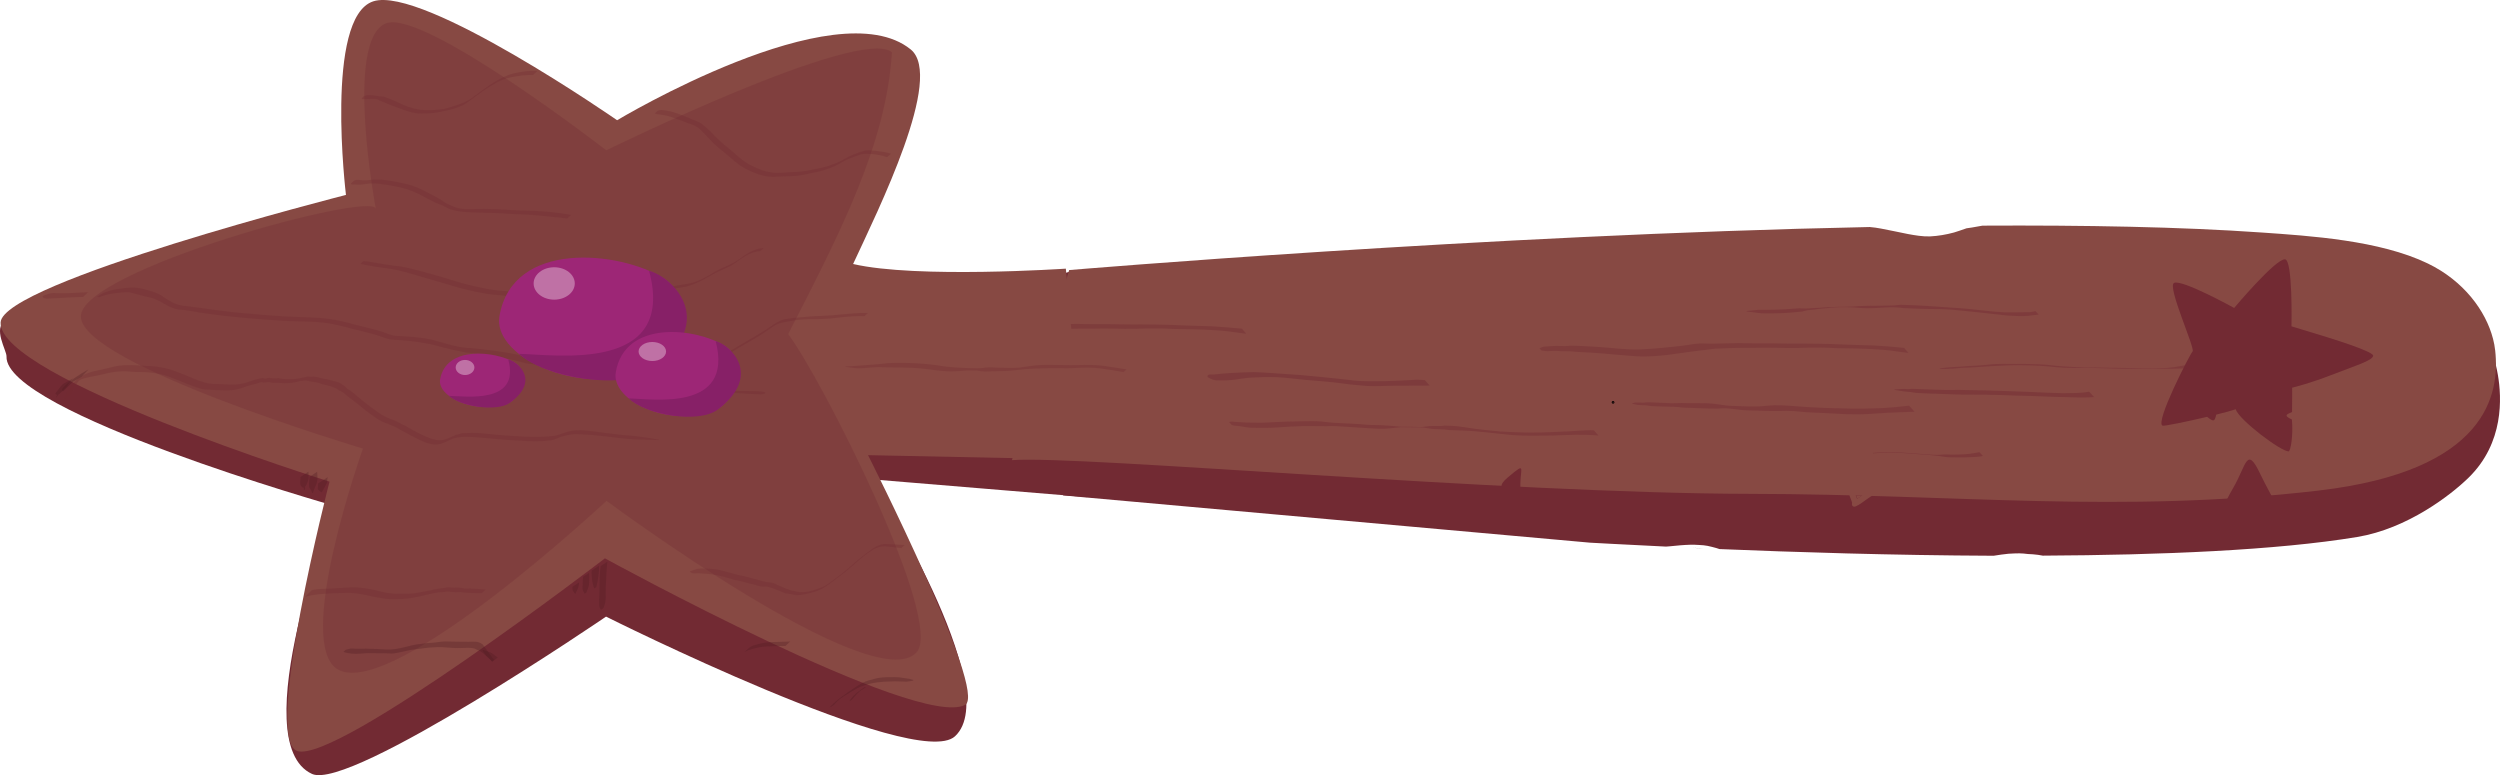 <svg width="387" height="120" viewBox="0 0 387 120" fill="none" xmlns="http://www.w3.org/2000/svg">
<path d="M386.673 58.039C387.271 61.52 387.652 68.559 382.135 73.945C379.418 76.598 372.699 81.835 364.892 83.126C352.346 85.201 334.381 85.921 316.226 86.014C315.985 85.97 315.742 85.93 315.498 85.891C314.975 85.826 314.441 85.775 313.904 85.76C313.679 85.741 313.459 85.701 313.233 85.687C312.461 85.633 311.683 85.664 310.907 85.719C310.14 85.793 309.378 85.909 308.617 86.031C292.919 85.964 277.707 85.475 266.174 84.996C266.019 84.942 265.864 84.892 265.707 84.843C265.257 84.719 264.803 84.6 264.341 84.502C263.923 84.416 263.492 84.386 263.06 84.365C262.605 84.336 262.15 84.314 261.692 84.324C261.176 84.337 260.66 84.373 260.144 84.41C259.571 84.457 258.998 84.519 258.425 84.572C258.247 84.588 258.07 84.6 257.892 84.612C251.151 84.285 246.154 84.007 246.154 84.007L164.551 76.689L168.477 61.637L324.761 65.863L386.212 55.938C386.25 56.115 386.473 56.879 386.672 58.039H386.673ZM263.656 84.887C262.979 84.858 262.599 84.835 261.954 84.806C262.303 84.805 262.652 84.814 262.999 84.84C263.219 84.852 263.439 84.865 263.656 84.887V84.887Z" fill="#722A33"/>
<path d="M168.282 76.962L135.02 74.206C135.02 74.206 155.65 106.763 147.833 113.977C141.846 119.502 93.816 95.452 93.816 95.452C93.816 95.452 54.181 122.495 48.305 119.806C37.693 114.952 51.766 78.308 51.766 78.308C51.766 78.308 0.65 63.793 1.007 55.171C1.046 54.242 -1.185 50.808 0.874 49.56C12.532 42.494 54.305 33.922 54.305 33.922C54.305 33.922 49.826 4.136 57.372 1.662C65.017 -0.844 96.226 22.36 96.226 22.36C96.226 22.36 127.507 4.834 135.869 11.719C139.195 14.458 126.41 30.24 131.703 40.57C136.996 50.899 165.598 42.053 165.598 42.053" fill="#722A33"/>
<path d="M385.917 52.431C386.077 53.05 386.191 53.663 386.256 54.263C386.996 61.029 384.973 72.892 358.919 75.939C328.175 79.535 303.166 76.504 271.055 76.448C232.278 76.38 167.536 70.473 156.65 71.23L165.507 41.805C165.507 41.805 229.896 36.364 289.436 35.142C290.024 35.195 290.607 35.27 291.182 35.384C292.584 35.648 293.972 35.955 295.37 36.231C296.477 36.434 297.598 36.627 298.751 36.596C300.018 36.534 301.268 36.321 302.487 35.988C302.858 35.888 303.669 35.597 304.416 35.341C304.698 35.302 304.979 35.261 305.26 35.218C305.804 35.121 306.349 35.027 306.893 34.93C322.609 34.848 337.544 35.11 350.133 35.994C357.554 36.515 368.373 37.185 375.832 40.791C381.365 43.466 384.794 48.097 385.916 52.431L385.917 52.431Z" fill="#874943"/>
<path d="M290.163 76.556C290.019 76.619 289.802 76.725 289.491 76.926C289.273 77.067 289.059 77.221 288.81 77.404C288.646 77.524 288.355 77.74 288.104 77.909C287.882 78.058 287.626 78.217 287.353 78.345C287.266 78.385 287.176 78.425 287.081 78.434C286.986 78.442 286.886 78.417 286.812 78.357C286.737 78.296 286.692 78.204 286.68 78.109C286.668 78.014 286.689 77.918 286.711 77.825C286.701 77.864 286.705 77.875 286.705 77.871C286.705 77.865 286.703 77.848 286.697 77.819C286.684 77.76 286.662 77.681 286.628 77.58C286.594 77.48 286.553 77.37 286.509 77.254C286.464 77.139 286.416 77.016 286.372 76.901C286.325 76.779 286.282 76.663 286.247 76.557C286.228 76.5 286.211 76.446 286.197 76.394C286.182 76.34 286.169 76.285 286.16 76.232C286.15 76.176 286.143 76.111 286.146 76.042C286.149 76.004 286.153 75.959 286.166 75.911C286.18 75.86 286.204 75.8 286.246 75.741C286.292 75.676 286.354 75.62 286.429 75.582C286.508 75.54 286.586 75.527 286.649 75.525C286.716 75.522 286.774 75.533 286.814 75.544C286.862 75.557 286.902 75.573 286.932 75.587C287.042 75.639 287.127 75.732 287.169 75.846C287.211 75.96 287.206 76.087 287.154 76.197C287.103 76.307 287.01 76.393 286.895 76.435C286.781 76.476 286.655 76.471 286.545 76.42C286.547 76.421 286.559 76.427 286.58 76.432C286.597 76.437 286.632 76.444 286.679 76.443C286.723 76.442 286.784 76.432 286.849 76.398C286.91 76.367 286.96 76.321 286.996 76.27C287.028 76.225 287.044 76.181 287.053 76.15C287.06 76.121 287.062 76.099 287.064 76.087C287.065 76.066 287.062 76.06 287.065 76.079C287.067 76.093 287.072 76.117 287.082 76.151C287.09 76.183 287.103 76.222 287.118 76.267C287.147 76.354 287.184 76.454 287.229 76.573C287.275 76.691 287.321 76.808 287.366 76.926C287.412 77.045 287.458 77.169 287.498 77.287C287.537 77.403 287.573 77.522 287.596 77.634C287.608 77.69 287.617 77.751 287.621 77.813C287.625 77.873 287.625 77.951 287.605 78.034L286.964 77.514C287.176 77.415 287.388 77.285 287.591 77.148C287.823 76.992 288.094 76.791 288.265 76.666C288.519 76.48 288.75 76.313 288.993 76.156C289.347 75.927 289.608 75.798 289.797 75.715C289.909 75.667 290.035 75.665 290.149 75.709C290.262 75.754 290.353 75.841 290.401 75.953C290.45 76.064 290.452 76.191 290.408 76.304C290.363 76.418 290.275 76.508 290.164 76.557L290.163 76.556Z" fill="#874943"/>
<path d="M287.426 76.979C287.464 77.094 287.503 77.191 287.512 77.196C287.527 77.201 287.673 77.101 287.85 76.975C288.027 76.848 288.166 76.742 288.159 76.738C288.158 76.733 287.963 76.726 287.74 76.72C287.479 76.712 287.338 76.721 287.345 76.741C287.349 76.758 287.388 76.864 287.425 76.979L287.426 76.979Z" fill="#874943"/>
<path d="M235.386 75.984C235.11 72.59 236.611 71.217 233.405 73.904C230.378 76.442 235.386 75.984 235.386 75.984Z" fill="#722A33"/>
<path d="M352.321 78.015C345.569 77.555 342.408 81.226 345.747 75.444C347.779 71.926 347.778 68.925 349.9 73.397C350.678 75.035 352.321 78.015 352.321 78.015Z" fill="#722A33"/>
<path d="M354.825 60.013C355.117 59.959 357.924 59.214 360.858 58.064C364.338 56.7 367.368 55.815 367.364 55.048C367.36 54.366 360.162 52.176 360.162 52.176L354.72 50.515C354.72 50.515 354.955 40.19 353.711 40.139C352.219 40.078 345.848 47.672 345.848 47.672C345.848 47.672 337.704 43.166 336.535 43.8C335.456 44.385 339.84 53.935 339.413 54.398C338.986 54.862 333.559 65.387 334.762 65.894C335.001 65.995 338.546 65.261 341.656 64.526C342.718 65.35 342.815 65.266 343.073 64.184C344.43 63.847 345.561 63.54 346.076 63.348C346.64 65.056 353.11 69.894 354.27 69.876C354.588 69.871 355.015 67.387 354.786 64.94C353.387 64.288 354.03 64.136 354.809 63.779C354.84 61.757 354.825 60.013 354.825 60.013H354.825Z" fill="#722A33"/>
<path opacity="0.476" d="M324.182 61.471C322.74 61.569 321.294 61.536 319.859 61.474C318.099 61.463 316.35 61.364 314.596 61.301C312.914 61.285 311.239 61.203 309.561 61.148C307.98 61.092 306.394 61.102 304.811 61.084C303.294 61.104 301.785 61.025 300.274 60.973C299.268 60.945 298.264 60.912 297.261 60.855C297.028 60.842 296.792 60.843 296.561 60.819C296.281 60.787 296.007 60.728 295.73 60.683C294.902 60.651 294.103 60.485 293.296 60.361L293.23 60.286C293.934 60.244 294.641 60.162 295.34 60.24C295.562 60.222 295.783 60.192 296.005 60.188C296.237 60.185 296.466 60.209 296.697 60.217C297.699 60.247 298.701 60.277 299.701 60.325C299.818 60.327 301.129 60.365 301.257 60.366C302.231 60.373 303.209 60.331 304.181 60.377C305.778 60.391 307.374 60.436 308.969 60.479C310.655 60.546 312.344 60.588 314.029 60.66C315.792 60.736 317.553 60.83 319.319 60.868C320.678 60.844 322.056 60.889 323.401 60.63L324.183 61.47L324.182 61.471Z" fill="#722A33"/>
<path opacity="0.476" d="M164.045 61.996C162.602 62.095 161.156 62.062 159.721 62C157.962 61.989 156.212 61.89 154.458 61.827C152.776 61.81 151.101 61.729 149.423 61.674C147.842 61.618 146.257 61.628 144.673 61.61C143.156 61.629 141.647 61.551 140.137 61.498C139.13 61.471 138.126 61.437 137.123 61.381C136.89 61.367 136.655 61.369 136.424 61.344C136.143 61.313 135.869 61.254 135.592 61.209C134.765 61.177 133.965 61.011 133.158 60.887L133.092 60.811C133.796 60.77 134.504 60.688 135.202 60.766C135.424 60.748 135.646 60.717 135.868 60.714C136.099 60.71 136.329 60.735 136.56 60.742C137.562 60.773 138.563 60.803 139.563 60.851C139.68 60.853 140.991 60.891 141.12 60.891C142.094 60.898 143.071 60.857 144.043 60.902C145.641 60.917 147.236 60.962 148.831 61.005C150.517 61.072 152.206 61.113 153.892 61.185C155.654 61.262 157.415 61.355 159.181 61.393C160.54 61.369 161.918 61.415 163.264 61.156L164.045 61.995L164.045 61.996Z" fill="#722A33"/>
<path opacity="0.383" d="M295.43 54.626C294.475 54.54 293.541 54.368 292.592 54.259C291.706 54.157 291.503 54.153 290.608 54.09C288.455 53.951 286.288 53.914 284.122 53.892C282.705 53.797 281.281 53.797 279.854 53.822C278.79 53.868 277.727 53.885 276.665 53.874C275.529 53.834 274.389 53.84 273.25 53.826C272.053 53.864 270.859 53.845 269.663 53.846C268.464 53.844 267.263 53.909 266.062 53.958C265.368 53.944 264.687 54.079 264.001 54.167C263.626 54.215 263.249 54.248 262.874 54.294C261.536 54.456 260.205 54.662 258.869 54.843C257.567 55.031 256.255 55.138 254.942 55.177C253.781 55.233 252.634 55.096 251.488 55.007C250.41 54.946 249.344 54.815 248.27 54.731C246.832 54.619 245.39 54.53 243.946 54.461C243.659 54.434 243.374 54.398 243.086 54.382C242.595 54.355 242.098 54.378 241.606 54.361C241.376 54.352 241.147 54.328 240.916 54.323C240.411 54.311 240.043 54.342 239.536 54.369C239.239 54.337 238.942 54.304 238.644 54.272L238.309 53.905C238.506 53.826 238.704 53.748 238.901 53.67C239.559 53.618 240.225 53.561 240.883 53.549C241.378 53.54 241.869 53.584 242.363 53.57C242.611 53.561 242.858 53.533 243.105 53.514C244.535 53.514 245.948 53.632 247.371 53.703C248.445 53.781 249.518 53.865 250.587 53.976C251.708 54.065 252.828 54.133 253.963 54.089C255.279 54.039 256.589 53.92 257.901 53.79C259.257 53.664 260.609 53.519 261.953 53.294C262.279 53.254 262.764 53.188 263.097 53.173C263.859 53.141 264.616 53.232 265.379 53.197C266.588 53.171 267.798 53.127 269.008 53.111C270.221 53.11 271.429 53.172 272.644 53.146C273.779 53.131 274.913 53.162 276.047 53.178C277.127 53.201 278.208 53.195 279.289 53.19C280.715 53.183 282.138 53.233 283.562 53.258C285.728 53.366 287.901 53.414 290.072 53.478C291.635 53.582 293.2 53.683 294.752 53.849L295.43 54.624L295.43 54.626Z" fill="#722A33"/>
<path opacity="0.383" d="M192.927 51.656C191.972 51.57 191.038 51.398 190.089 51.289C189.203 51.187 189 51.183 188.105 51.12C185.952 50.98 183.785 50.944 181.619 50.922C180.202 50.827 178.778 50.827 177.351 50.852C176.287 50.898 175.224 50.915 174.162 50.904C173.026 50.864 171.886 50.87 170.747 50.856C169.55 50.894 168.356 50.875 167.16 50.876C165.961 50.874 164.76 50.939 163.56 50.988C162.865 50.974 162.184 51.109 161.499 51.197C161.123 51.245 160.747 51.278 160.371 51.324C159.033 51.486 157.702 51.692 156.367 51.873C155.064 52.061 153.752 52.168 152.439 52.207C151.278 52.263 150.131 52.126 148.985 52.037C147.907 51.976 146.841 51.846 145.767 51.761C144.329 51.649 142.887 51.56 141.443 51.491C141.156 51.465 140.871 51.428 140.583 51.412C140.092 51.385 139.596 51.408 139.103 51.392C138.873 51.382 138.644 51.358 138.413 51.353C137.908 51.341 137.54 51.372 137.034 51.399C136.736 51.367 136.439 51.334 136.141 51.302L135.806 50.935C136.003 50.856 136.201 50.779 136.398 50.7C137.056 50.648 137.722 50.591 138.381 50.58C138.875 50.57 139.366 50.614 139.86 50.6C140.108 50.591 140.355 50.563 140.602 50.544C142.032 50.544 143.445 50.662 144.868 50.733C145.942 50.811 147.015 50.895 148.084 51.006C149.205 51.096 150.325 51.164 151.46 51.119C152.776 51.069 154.086 50.95 155.398 50.82C156.754 50.694 158.106 50.55 159.45 50.324C159.776 50.284 160.261 50.218 160.594 50.203C161.356 50.171 162.113 50.262 162.876 50.227C164.085 50.202 165.295 50.157 166.505 50.142C167.718 50.141 168.926 50.203 170.141 50.176C171.276 50.161 172.41 50.192 173.544 50.208C174.624 50.231 175.705 50.225 176.786 50.221C178.212 50.213 179.635 50.264 181.059 50.289C183.225 50.396 185.398 50.444 187.569 50.508C189.132 50.613 190.697 50.714 192.249 50.879L192.927 51.655L192.927 51.656Z" fill="#722A33"/>
<path opacity="0.413" d="M296.37 63.731C294.991 63.788 293.613 63.832 292.234 63.898C290.83 63.973 289.426 64.111 288.021 64.137C287.569 64.147 286.513 64.136 286.044 64.132C284.145 64.033 282.248 63.923 280.346 63.849C280.066 63.833 279.786 63.822 279.508 63.8C279.335 63.788 277.773 63.642 277.635 63.634C276.61 63.578 276.47 63.618 275.434 63.626C275.043 63.629 274.652 63.624 274.261 63.624C273.878 63.617 273.494 63.616 273.111 63.607C272.747 63.595 272.384 63.575 272.02 63.566C271.167 63.544 270.316 63.543 269.471 63.456C269.168 63.425 268.869 63.378 268.567 63.339C267.926 63.273 267.407 63.203 266.755 63.205C266.458 63.206 266.16 63.245 265.863 63.251C264.922 63.268 263.974 63.224 263.037 63.197C262.682 63.18 262.328 63.161 261.973 63.148C261.65 63.135 261.324 63.138 261.001 63.121C258.338 62.977 261.716 63.107 259.114 62.973C258.58 62.944 258.043 62.946 257.508 62.93C256.816 62.907 256.115 62.918 255.43 62.841C255.192 62.815 254.962 62.757 254.723 62.735C254.526 62.718 254.324 62.728 254.125 62.72C253.905 62.709 253.686 62.693 253.467 62.678C253.213 62.62 252.959 62.562 252.705 62.503L252.639 62.428C252.806 62.388 252.973 62.348 253.14 62.308C253.347 62.308 253.555 62.306 253.762 62.31C253.964 62.315 254.166 62.34 254.369 62.335C254.558 62.33 254.745 62.286 254.933 62.279C255.622 62.251 256.305 62.346 256.992 62.347C257.535 62.365 258.076 62.402 258.62 62.414C259.686 62.436 259.278 62.387 260.348 62.386C260.671 62.385 260.993 62.399 261.315 62.406C261.654 62.406 261.993 62.405 262.332 62.404C263.28 62.416 264.256 62.395 265.195 62.491C266.173 62.59 267.129 62.811 268.124 62.832C269.922 62.876 271.718 63.041 273.524 62.805C273.896 62.783 274.268 62.746 274.639 62.737C276.305 62.7 277.95 62.901 279.6 63.002C281.474 63.115 283.351 63.195 285.234 63.22C287.339 63.3 289.454 63.249 291.567 63.161C292.889 63.081 294.207 62.967 295.521 62.79L296.37 63.73L296.37 63.731Z" fill="#722A33"/>
<path d="M249.626 62.296C249.618 62.261 249.647 62.227 249.689 62.219C249.732 62.211 249.772 62.233 249.78 62.268C249.787 62.303 249.758 62.338 249.716 62.346C249.673 62.353 249.633 62.331 249.626 62.296Z" fill="#722A33" stroke="black" stroke-width="0.288"/>
<path opacity="0.411" d="M339.889 57.134C339.429 57.044 339.272 56.996 338.731 56.993C338.465 56.992 338.198 57.032 337.932 57.041C336.887 57.081 335.84 57.077 334.796 57.096C332.951 57.124 331.113 57.065 329.269 57.083C327.506 57.094 325.753 56.995 323.994 56.957C322.709 56.902 321.416 56.979 320.131 56.947C319.458 56.931 319.082 56.899 318.42 56.855C316.734 56.667 315.035 56.561 313.324 56.551C311.67 56.502 310.013 56.595 308.356 56.677C307.253 56.717 306.151 56.846 305.049 56.893C302.862 56.987 305.825 56.81 303.609 56.951C302.814 57.029 302.012 57.108 301.215 57.118C300.916 57.122 300.619 57.106 300.322 57.102L300.254 57.028C301.31 56.876 302.371 56.793 303.435 56.76C303.9 56.728 304.364 56.68 304.829 56.65C305.078 56.635 305.327 56.634 305.575 56.621C306.423 56.577 307.269 56.503 308.113 56.409C308.382 56.39 308.651 56.363 308.921 56.352C310.324 56.291 311.726 56.375 313.129 56.331C314.832 56.364 316.541 56.377 318.214 56.62C320.106 56.792 322.015 56.869 323.927 56.88C325.673 56.904 327.416 56.947 329.163 56.962C331.007 57.008 332.854 57.064 334.705 56.993C335.49 56.941 335.929 56.927 336.71 56.813C337.001 56.77 337.288 56.708 337.576 56.653C337.814 56.608 338.059 56.581 338.291 56.513C338.614 56.419 338.767 56.312 339.018 56.16L339.89 57.132L339.889 57.134Z" fill="#722A33"/>
<path opacity="0.42" d="M315.595 48.697C314.866 48.801 315.567 48.707 314.653 48.811C314.409 48.839 314.166 48.884 313.921 48.9C312.87 48.969 311.82 48.912 310.779 48.851C307.814 48.535 304.855 48.183 301.879 47.921C301.41 47.897 300.942 47.865 300.472 47.851C299.948 47.834 298.446 47.833 297.908 47.822C296.807 47.801 295.709 47.74 294.611 47.69C292.77 47.409 290.876 47.726 289.011 47.719C288.68 47.718 288.351 47.691 288.02 47.678C286.58 47.539 285.117 47.499 283.658 47.613C283.398 47.633 283.14 47.671 282.881 47.701C282.135 47.734 281.396 47.848 280.655 47.937C280.401 47.967 280.143 47.972 279.891 48.017C277.848 48.384 280.628 48.059 278.232 48.299C276.387 48.503 274.537 48.545 272.692 48.507C271.18 48.309 271.94 48.405 270.411 48.222L270.344 48.147C271.586 48.008 270.968 48.072 272.198 47.953C274.048 47.965 275.901 47.938 277.752 47.775C279.897 47.623 277.493 47.757 279.647 47.751C279.912 47.751 280.177 47.717 280.442 47.704C281.213 47.667 281.984 47.641 282.754 47.561C285.457 47.487 281.719 47.595 284.427 47.5C285.538 47.462 286.647 47.496 287.757 47.384C288.775 47.331 289.785 47.329 290.802 47.319C291.364 47.314 292.596 47.309 293.169 47.276C293.5 47.257 293.829 47.212 294.159 47.18C296.643 47.232 299.113 47.399 301.581 47.582C302.631 47.651 303.536 47.704 304.583 47.802C306.501 47.98 308.398 48.268 310.333 48.348C311.359 48.365 312.377 48.349 313.403 48.331C313.669 48.326 313.935 48.342 314.201 48.321C314.501 48.301 314.795 48.225 315.086 48.159L315.594 48.697L315.595 48.697Z" fill="#722A33"/>
<path opacity="0.483" d="M306.957 70.575C306.853 70.601 306.751 70.635 306.645 70.651C306.313 70.703 305.628 70.743 305.326 70.761C304.363 70.821 303.421 70.82 302.461 70.8C302.111 70.788 301.757 70.801 301.41 70.769C300.995 70.731 300.589 70.648 300.179 70.588C299.76 70.544 299.342 70.494 298.922 70.457C297.774 70.355 296.618 70.284 295.467 70.196C294.412 70.134 293.358 70.035 292.294 70.051C291.791 70.06 291.27 70.098 290.768 70.129C290.496 70.146 290.223 70.163 289.951 70.18L289.883 70.105C290.156 70.088 290.428 70.072 290.701 70.055C291.2 70.024 291.727 69.984 292.227 69.976C293.291 69.959 294.346 70.058 295.401 70.12C296.144 70.177 296.887 70.236 297.631 70.291C298.446 70.353 299.201 70.424 300.025 70.412C300.362 70.407 300.7 70.354 301.037 70.348C301.387 70.341 301.735 70.368 302.084 70.377C303.012 70.372 303.934 70.364 304.861 70.255C305.524 70.176 305.483 70.15 306.084 70.052C306.196 70.034 306.311 70.023 306.424 70.008L306.957 70.575L306.957 70.575Z" fill="#722A33"/>
<path opacity="0.403" d="M247.442 67.422C245.036 67.201 242.595 67.343 240.168 67.422C238.152 67.417 236.124 67.512 234.122 67.347C233.153 67.267 232.194 67.14 231.229 67.043C230.789 67 230.35 66.957 229.911 66.912C229.492 66.871 229.074 66.821 228.654 66.784C227.201 66.659 225.731 66.617 224.269 66.569C223.404 66.408 222.501 66.474 221.625 66.385C221.16 66.338 220.711 66.22 220.245 66.178C219.843 66.142 219.432 66.16 219.026 66.153C218.163 66.138 217.699 66.137 216.843 66.13C215.718 66.248 214.598 66.41 213.469 66.372C212.916 66.353 212.366 66.307 211.813 66.284C210.213 66.205 208.621 66.064 207.022 65.975C206.748 65.964 206.474 65.946 206.199 65.946C205.923 65.946 205.645 65.974 205.369 65.977C205.084 65.98 204.8 65.966 204.516 65.965C203.622 65.957 202.728 65.954 201.834 65.953C200.47 65.991 199.107 66.061 197.745 66.169C196.506 66.25 195.263 66.249 194.027 66.226C193.206 66.245 192.434 66.027 191.635 65.936C190.781 65.84 191.546 65.987 190.673 65.79L190.27 65.333C190.381 65.308 190.489 65.262 190.603 65.258C190.766 65.251 190.925 65.29 191.087 65.304C191.826 65.367 192.571 65.387 193.313 65.422C194.544 65.451 195.775 65.465 197.009 65.358C198.4 65.297 199.791 65.234 201.18 65.223C202.369 65.188 203.564 65.159 204.742 65.265C205.065 65.294 205.382 65.347 205.704 65.381C205.99 65.41 206.278 65.429 206.565 65.453C208.15 65.557 209.748 65.574 211.327 65.729C211.592 65.747 211.857 65.774 212.124 65.785C212.685 65.808 213.251 65.784 213.812 65.817C214.805 65.859 215.79 65.964 216.776 66.052C217.632 66.059 218.097 66.062 218.959 66.075C219.366 66.084 219.771 66.121 220.179 66.1C220.538 66.082 220.891 65.985 221.25 65.961C222.055 65.908 222.86 66.01 223.665 65.885C224.057 65.897 224.451 65.898 224.843 65.924C226.012 65.998 227.146 66.215 228.296 66.37C228.721 66.427 229.148 66.476 229.575 66.525C230.017 66.575 230.46 66.619 230.902 66.666C231.354 66.71 231.804 66.764 232.258 66.797C232.738 66.832 233.219 66.848 233.701 66.868C235.696 66.955 237.7 67.019 239.707 66.909C241.15 66.854 241.375 66.851 242.812 66.776C243.968 66.716 245.137 66.603 246.294 66.598C246.444 66.598 246.593 66.614 246.743 66.622L247.442 67.419V67.422Z" fill="#722A33"/>
<path opacity="0.435" d="M221.301 59.673C220.486 59.735 219.673 59.696 218.859 59.695C218.462 59.695 218.063 59.71 217.665 59.711C214.937 59.723 217.77 59.679 215.078 59.729C213.919 59.742 212.753 59.811 211.598 59.748C211.214 59.727 210.834 59.681 210.452 59.648C209.029 59.524 209.79 59.604 208.361 59.433C206.225 59.115 204.051 58.971 201.887 58.789C200.447 58.643 199.016 58.446 197.56 58.388C196.909 58.363 196.308 58.369 195.656 58.369C195.368 58.383 195.081 58.4 194.794 58.412C194.072 58.44 193.891 58.421 193.194 58.486C192.596 58.543 192.001 58.652 191.406 58.738C190.519 58.864 189.613 58.913 188.722 58.882C187.935 58.921 187.603 58.747 186.979 58.401L186.913 58.326C186.933 58.25 186.916 58.163 186.969 58.097C187.15 57.869 187.658 58.006 187.9 57.969C188.763 57.877 189.628 57.792 190.494 57.743C191.142 57.7 191.788 57.673 192.436 57.649C192.658 57.639 193.879 57.594 194.065 57.596C194.38 57.598 194.693 57.623 195.006 57.637C197.09 57.734 199.158 57.933 201.239 58.048C203.403 58.231 205.558 58.457 207.713 58.685C207.966 58.715 209.568 58.908 209.82 58.928C211.343 59.05 212.887 59.011 214.421 58.998C215.648 58.97 216.872 58.911 218.098 58.848C218.453 58.83 218.806 58.794 219.161 58.784C219.763 58.768 220.008 58.798 220.565 58.84L221.302 59.673L221.301 59.673Z" fill="#722A33"/>
<path d="M167.678 71.141L134.373 70.458C134.373 70.458 152.953 107.198 149.405 109.109C142.144 113.02 93.641 86.431 93.641 86.431C93.641 86.431 52.224 118.208 46.026 116.263C40.656 114.578 51.011 74.56 51.011 74.56C51.011 74.56 -0.264 58.536 0.093 49.914C0.35 43.722 53.554 30.174 53.554 30.174C53.554 30.174 50.219 2.682 57.775 0.209C65.43 -2.297 95.529 18.612 95.529 18.612C95.529 18.612 129.396 -1.742 140.974 7.649C146.202 11.89 135.942 32.489 132.061 40.867C141.844 43.147 164.991 41.586 164.991 41.586" fill="#874943"/>
<g opacity="0.309" filter="url(#filter0_f_100_579)">
<path d="M122.016 51.717C127.263 58.694 146.287 96.25 141.873 101.005C135.17 108.228 93.889 77.533 93.889 77.533C93.889 77.533 61.117 108.146 52.439 103.71C45.272 100.047 56.178 69.444 56.178 69.444C56.178 69.444 12.463 56.412 12.514 48.974C12.563 41.791 57.628 29.538 58.165 32.303C58.165 32.303 53.283 6.327 59.691 3.63C65.402 1.227 93.853 23.262 93.853 23.262C93.853 23.262 133.128 3.978 138.079 8.088C137.181 22.393 129.998 36.144 122.016 51.717Z" fill="#722A33"/>
</g>
<path opacity="0.309" d="M137.317 24.34C136.598 24.058 135.832 23.943 135.065 23.857C134.485 23.805 133.902 23.776 133.329 23.889C132.741 24.052 132.175 24.283 131.612 24.512C130.949 24.752 130.353 25.115 129.747 25.459C129.08 25.814 128.367 26.079 127.647 26.318C126.847 26.572 126.017 26.72 125.193 26.882C124.496 27.068 123.789 27.182 123.068 27.236C122.141 27.262 121.215 27.305 120.289 27.355C119.341 27.454 118.423 27.294 117.521 27.027C116.56 26.69 115.62 26.285 114.765 25.745C114.08 25.298 113.474 24.757 112.861 24.226C112.382 23.802 111.871 23.412 111.375 23.007C110.874 22.593 110.405 22.148 109.957 21.683C109.537 21.226 109.123 20.765 108.677 20.33C108.354 19.948 107.949 19.659 107.492 19.442C107.141 19.272 106.765 19.157 106.396 19.03C105.881 18.825 105.366 18.62 104.842 18.437C104.318 18.256 103.799 18.062 103.263 17.918C102.84 17.831 102.412 17.764 101.984 17.707C101.86 17.691 101.732 17.691 101.611 17.66C101.526 17.637 101.452 17.584 101.373 17.546L101.811 17.141C101.978 17.102 102.142 17.04 102.314 17.025C102.444 17.012 102.575 17.044 102.706 17.058C103.137 17.106 103.569 17.175 103.988 17.285C104.519 17.439 105.039 17.626 105.554 17.825C106.064 18.027 106.578 18.217 107.073 18.45C107.433 18.598 107.81 18.709 108.158 18.882C108.618 19.12 108.986 19.448 109.371 19.782C109.839 20.2 110.286 20.633 110.703 21.098C111.156 21.553 111.619 22 112.118 22.411C112.614 22.817 113.125 23.208 113.602 23.636C114.208 24.165 114.809 24.703 115.484 25.153C116.335 25.684 117.259 26.09 118.213 26.424C119.111 26.678 120.015 26.831 120.956 26.731C121.891 26.68 122.826 26.634 123.761 26.584C124.475 26.525 125.174 26.408 125.867 26.233C126.689 26.073 127.516 25.923 128.31 25.662C129.026 25.419 129.735 25.151 130.396 24.79C130.999 24.444 131.606 24.102 132.265 23.859C132.809 23.642 133.364 23.442 133.936 23.306C134.502 23.217 135.062 23.281 135.628 23.349C136.412 23.443 137.196 23.566 137.951 23.793L137.317 24.34V24.34Z" fill="#722A33"/>
<path opacity="0.309" d="M139.532 84.84C138.659 84.774 137.794 84.627 136.919 84.576C136.283 84.56 135.718 84.773 135.179 85.07C134.674 85.377 134.204 85.732 133.73 86.079C133.895 85.96 133.049 86.578 133.226 86.462C133.341 86.386 133.432 86.275 133.556 86.215C133.654 86.167 133.391 86.352 133.309 86.421C133.091 86.606 133.017 86.674 132.806 86.86C132.179 87.376 131.594 87.936 130.96 88.446C130.239 89.016 129.491 89.553 128.763 90.115C128.337 90.444 127.905 90.762 127.444 91.044C127.005 91.291 126.54 91.488 126.055 91.635C125.596 91.767 125.132 91.877 124.666 91.98C124.201 92.081 123.723 92.138 123.246 92.128C122.776 92.057 122.308 91.969 121.842 91.877C121.739 91.865 121.631 91.867 121.532 91.839C121.274 91.763 121.043 91.621 120.793 91.523C120.416 91.376 120.037 91.235 119.662 91.082C119.295 90.952 118.927 90.818 118.533 90.795C118.099 90.865 117.696 90.779 117.279 90.663C116.764 90.493 116.238 90.366 115.707 90.251C115.217 90.124 114.734 89.965 114.234 89.874C113.693 89.808 113.177 89.624 112.663 89.455C112.079 89.277 111.474 89.179 110.883 89.027C110.071 88.86 109.246 88.803 108.419 88.767C108.012 88.7 107.56 88.822 107.156 88.734C107.1 88.721 106.819 88.546 106.756 88.507L106.824 88.442C107.071 88.348 107.62 88.128 107.867 88.071C108.314 87.968 108.795 88.016 109.25 88.007C110.069 88.045 110.904 88.085 111.692 88.317C112.277 88.465 112.871 88.586 113.443 88.778C113.971 88.931 114.495 89.081 115.042 89.156C115.542 89.256 116.022 89.417 116.516 89.54C117.036 89.677 117.564 89.787 118.068 89.973C118.45 90.072 118.832 90.126 119.224 90.168C119.613 90.216 119.977 90.336 120.318 90.523C120.811 90.736 121.293 90.989 121.802 91.163C121.926 91.205 122.057 91.228 122.18 91.272C122.259 91.301 122.331 91.344 122.406 91.38C122.855 91.494 123.315 91.573 123.774 91.645C124.208 91.681 124.638 91.643 125.07 91.591C125.57 91.5 126.031 91.303 126.521 91.177C127.002 91.024 127.467 90.827 127.899 90.572C128.373 90.268 128.819 89.93 129.262 89.586C129.597 89.329 129.938 89.08 130.275 88.826C130.377 88.749 130.469 88.659 130.58 88.595C130.677 88.538 130.404 88.733 130.316 88.802C130.956 88.289 131.565 87.743 132.184 87.207C132.844 86.624 133.52 86.058 134.24 85.542C134.699 85.207 135.15 84.858 135.654 84.584C136.175 84.316 136.709 84.157 137.311 84.218C138.226 84.256 139.14 84.312 140.054 84.361L139.532 84.84L139.532 84.84Z" fill="#722A33"/>
<path opacity="0.309" d="M173.921 57.598C172.723 57.39 171.525 57.185 170.317 57.035C169.044 56.86 167.759 56.907 166.479 56.965C165.568 57.031 164.653 56.999 163.74 56.996C162.581 56.984 161.422 57.009 160.265 57.056C159.29 57.083 158.324 57.17 157.358 57.287C156.285 57.44 155.2 57.468 154.118 57.469C153.928 57.472 153.738 57.47 153.548 57.478C152.795 57.503 153.068 57.532 152.338 57.499C152.136 57.49 151.934 57.472 151.732 57.458C151.531 57.423 151.332 57.368 151.127 57.353C150.865 57.334 150.6 57.356 150.337 57.357C150.081 57.358 149.825 57.352 149.569 57.362C148.774 57.392 148.699 57.443 147.899 57.481C147.071 57.521 146.267 57.476 145.445 57.388C144.038 57.206 142.633 57.012 141.214 56.942C139.711 56.893 138.207 56.873 136.703 56.863C135.377 56.739 134.062 57.046 132.737 57.016C132.101 56.965 131.472 56.885 130.843 56.782L130.913 56.719C131.677 56.675 132.442 56.657 133.204 56.582C134.604 56.459 136.014 56.416 137.406 56.21C138.931 56.146 140.458 56.157 141.981 56.241C143.391 56.332 144.794 56.463 146.182 56.722C147.692 56.886 149.21 56.976 150.729 56.995C150.989 56.997 151.249 57.016 151.509 57.002C154.113 56.85 150.779 56.935 153.025 56.866C153.823 56.841 153.413 56.863 154.173 56.902C154.354 56.913 154.537 56.913 154.718 56.917C155.733 56.929 156.751 56.989 157.764 56.905C158.794 56.789 159.806 56.566 160.845 56.516C161.989 56.46 163.133 56.48 164.277 56.502C165.175 56.517 166.073 56.532 166.97 56.511C168.24 56.469 169.514 56.456 170.776 56.625C171.986 56.786 173.19 56.987 174.395 57.18L173.921 57.602L173.921 57.598Z" fill="#722A33"/>
<path opacity="0.309" d="M133.826 48.945C132.485 48.903 131.156 49.008 129.827 49.162C128.721 49.317 127.607 49.379 126.491 49.415C125.552 49.399 124.62 49.401 123.687 49.502C123.057 49.587 122.431 49.668 121.812 49.806C121.257 49.914 120.71 49.996 120.196 50.23C119.416 50.688 118.703 51.242 117.944 51.73C116.796 52.473 115.588 53.125 114.405 53.813C113.601 54.302 112.804 54.799 111.981 55.256C111.494 55.523 110.953 55.681 110.421 55.845C109.754 56.063 109.044 56.09 108.346 56.113C107.321 56.156 106.297 56.128 105.271 56.136C103.695 56.137 102.12 56.117 100.545 56.187C98.755 56.317 96.993 56.653 95.211 56.847C93.457 57.025 91.691 57.071 89.928 57.081C88.699 57.079 87.47 57.068 86.242 57.026C85.425 57.033 84.641 56.836 83.856 56.648C83.408 56.535 82.957 56.432 82.496 56.383C81.704 56.362 80.944 56.125 80.189 55.919C78.772 55.529 77.314 55.309 75.867 55.05C74.628 54.832 73.375 54.719 72.127 54.565C70.908 54.343 69.701 54.083 68.505 53.765C67.689 53.535 66.874 53.301 66.032 53.175C65.441 53.09 64.857 52.969 64.265 52.887C63.629 52.8 62.99 52.742 62.35 52.694C61.822 52.634 61.289 52.632 60.761 52.581C60.02 52.543 59.325 52.205 58.629 51.98C57.228 51.536 55.786 51.221 54.359 50.862C52.971 50.471 51.569 50.146 50.135 49.956C48.763 49.792 47.381 49.779 46.002 49.74C44.242 49.716 42.489 49.58 40.736 49.451C38.991 49.31 37.246 49.17 35.505 48.981C33.915 48.831 32.338 48.587 30.757 48.366C29.909 48.238 29.072 48.029 28.214 47.968C27.459 47.968 26.775 47.72 26.107 47.412C25.647 47.19 25.215 46.923 24.782 46.657C24.691 46.621 24.597 46.589 24.508 46.548C24.183 46.396 23.882 46.231 23.528 46.136C23.199 46.047 22.863 45.985 22.533 45.9C21.708 45.662 20.867 45.485 20.042 45.252C19.099 45.201 18.146 45.349 17.214 45.477C16.706 45.59 16.406 45.644 15.913 45.8C15.71 45.864 15.524 45.983 15.313 46.016C15.226 46.029 15.146 45.96 15.062 45.933L15.129 45.866C15.407 45.701 15.673 45.514 15.964 45.369C16.157 45.273 16.37 45.22 16.575 45.15C17.392 44.869 17.135 44.95 17.958 44.769C18.919 44.632 19.893 44.492 20.867 44.513C21.762 44.562 22.609 44.864 23.468 45.085C24.173 45.316 24.919 45.606 25.478 46.086C25.896 46.359 26.323 46.623 26.77 46.853C27.425 47.163 28.134 47.353 28.868 47.377C29.735 47.496 30.605 47.604 31.472 47.724C33.05 47.944 34.627 48.173 36.213 48.341C37.958 48.502 39.704 48.653 41.451 48.801C43.201 48.946 44.954 49.044 46.711 49.088C48.083 49.111 49.455 49.181 50.818 49.342C52.251 49.531 53.644 49.882 55.031 50.273C56.459 50.631 57.9 50.953 59.301 51.4C59.978 51.639 60.661 51.968 61.391 52.003C61.932 51.995 62.472 52.062 63.011 52.092C63.66 52.141 64.311 52.166 64.955 52.267C65.55 52.35 66.148 52.416 66.734 52.552C67.541 52.743 68.326 53.004 69.125 53.222C70.353 53.556 71.6 53.875 72.887 53.879C74.156 53.997 75.423 54.138 76.684 54.319C78.16 54.523 79.636 54.754 81.072 55.146C81.828 55.344 82.588 55.565 83.378 55.582C83.853 55.615 84.312 55.728 84.772 55.842C85.546 56.031 86.325 56.208 87.13 56.211C88.355 56.255 89.581 56.264 90.807 56.267C92.566 56.254 94.328 56.214 96.078 56.027C97.854 55.826 99.615 55.513 101.401 55.388C102.978 55.318 104.556 55.336 106.134 55.339C107.154 55.35 108.172 55.328 109.191 55.326C109.847 55.303 110.522 55.307 111.155 55.123C111.68 54.959 112.214 54.802 112.69 54.528C113.509 54.077 114.295 53.576 115.096 53.099C116.296 52.397 117.511 51.717 118.679 50.965C119.376 50.509 120.031 49.983 120.793 49.629C121.297 49.427 121.823 49.333 122.365 49.275C122.946 49.204 123.529 49.139 124.113 49.099C125.086 49.015 126.06 48.919 127.038 48.905C128.145 48.869 129.248 48.777 130.35 48.667C131.688 48.542 133.028 48.403 134.374 48.437L133.826 48.944L133.826 48.945Z" fill="#722A33"/>
<path opacity="0.309" d="M12.859 45.97C11.74 45.996 10.622 46.041 9.505 46.119C8.868 46.143 8.233 46.194 7.597 46.218C7.446 46.226 7.295 46.245 7.146 46.231C7.019 46.219 6.899 46.171 6.776 46.141C6.7 46.071 6.625 46.002 6.55 45.932L6.753 45.742C6.996 45.656 7.238 45.57 7.481 45.485C7.683 45.443 7.882 45.383 8.088 45.359C8.23 45.343 8.374 45.363 8.517 45.367C9.11 45.381 9.703 45.404 10.297 45.382C11.419 45.368 12.535 45.254 13.657 45.227L12.859 45.971V45.97Z" fill="#722A33"/>
<path opacity="0.309" d="M9.777 62.004C10.056 61.067 10.527 60.211 11.144 59.439C12.526 58.089 13.305 57.737 15.042 57.349C16.064 57.163 17.06 56.87 18.075 56.657C18.842 56.524 19.627 56.507 20.404 56.517C21.128 56.539 21.854 56.567 22.575 56.639C23.644 56.658 24.697 56.788 25.735 57.028C26.621 57.245 27.465 57.587 28.312 57.911C28.878 58.139 29.442 58.374 30.004 58.611C30.726 58.918 31.467 59.181 32.239 59.342C32.74 59.435 33.252 59.434 33.761 59.448C34.452 59.485 35.142 59.511 35.835 59.526C36.612 59.562 37.371 59.438 38.113 59.231C38.832 58.978 39.543 58.724 40.293 58.569C40.427 58.548 40.56 58.527 40.693 58.506C40.797 58.543 40.895 58.62 41.006 58.617C41.225 58.612 41.43 58.495 41.65 58.486C41.841 58.476 42.026 58.562 42.217 58.566C43.74 58.604 42.34 58.394 43.636 58.636C44.512 58.716 45.404 58.733 46.273 58.586C46.562 58.496 46.862 58.452 47.157 58.39C47.297 58.36 47.432 58.305 47.575 58.291C47.712 58.278 47.85 58.307 47.988 58.309C48.19 58.31 48.391 58.301 48.593 58.299C48.777 58.324 48.964 58.335 49.145 58.373C49.316 58.41 49.477 58.481 49.647 58.524C50.289 58.684 50.07 58.584 50.694 58.728C50.955 58.788 51.209 58.87 51.468 58.934C51.931 59.029 52.393 59.124 52.786 59.384C52.967 59.547 53.211 59.632 53.395 59.79C53.515 59.894 53.591 60.039 53.714 60.14C53.882 60.278 54.083 60.377 54.261 60.503C54.861 60.927 54.915 60.999 55.487 61.49C56.629 62.452 57.817 63.355 59.067 64.184C59.61 64.534 60.222 64.759 60.824 64.996C61.262 65.121 61.633 65.373 62.03 65.578C62.259 65.696 62.499 65.794 62.729 65.913C62.889 65.996 64.144 66.702 64.257 66.766C65.263 67.272 66.275 67.836 67.4 68.07C67.859 68.165 67.994 68.14 68.437 68.132C69.239 68.017 69.914 67.562 70.657 67.282C70.99 67.236 71.301 67.081 71.636 67.042C71.85 67.017 72.068 67.043 72.284 67.038C73.1 67.021 73.139 66.981 74 67.026C74.348 67.045 74.694 67.086 75.041 67.116C77.153 67.354 79.27 67.496 81.392 67.601C82.906 67.633 84.415 67.667 85.916 67.45C86.492 67.356 87.005 67.085 87.558 66.923C88.171 66.744 88.119 66.77 88.762 66.648C90.282 66.478 91.784 66.771 93.282 66.966C94.382 67.11 95.33 67.214 96.436 67.342C98.332 67.44 100.199 67.74 102.062 68.064L101.993 68.127C99.964 68.082 97.927 68.076 95.912 67.814C93.952 67.585 92.009 67.315 90.034 67.242C89.665 67.229 89.297 67.203 88.929 67.216C88.64 67.228 88.356 67.283 88.069 67.317C87.737 67.39 87.196 67.498 86.867 67.613C86.297 67.812 85.77 68.137 85.146 68.182C83.674 68.359 82.188 68.342 80.71 68.225C78.587 68.134 76.468 67.952 74.353 67.742C72.899 67.641 71.384 67.434 69.988 67.95C69.242 68.27 68.535 68.719 67.706 68.807C67.265 68.805 67.1 68.826 66.647 68.725C65.528 68.477 64.528 67.881 63.526 67.373C63.057 67.124 62.444 66.804 61.977 66.538C61.761 66.415 61.558 66.272 61.337 66.159C60.934 65.954 60.48 65.846 60.082 65.631C59.466 65.41 58.86 65.161 58.322 64.791C57.076 63.958 55.925 63.008 54.77 62.065C54.097 61.57 54.131 61.61 53.517 61.103C53.353 60.968 53.212 60.808 53.033 60.692C52.886 60.597 52.704 60.562 52.55 60.478C52.338 60.362 52.173 60.176 51.942 60.086C51.52 59.902 51.095 59.755 50.641 59.657C50.38 59.588 50.114 59.536 49.855 59.463C49.433 59.343 49.352 59.266 48.907 59.177C48.716 59.14 48.521 59.132 48.329 59.102C48.156 59.074 47.984 59.037 47.812 59.005C47.659 58.969 47.51 58.907 47.353 58.899C47.193 58.889 47.036 58.94 46.877 58.954C46.77 58.965 46.661 58.954 46.555 58.968C46.241 59.012 45.946 59.142 45.635 59.196C44.711 59.375 43.894 59.337 42.955 59.254C42.7 59.258 42.445 59.264 42.19 59.268C41.989 59.228 41.792 59.154 41.586 59.146C41.343 59.137 41.105 59.219 40.862 59.222C40.715 59.225 40.571 59.142 40.426 59.163C40.063 59.217 39.749 59.466 39.367 59.463C38.608 59.642 37.885 59.919 37.149 60.168C36.395 60.356 35.629 60.476 34.845 60.434C34.157 60.418 33.467 60.398 32.78 60.345C32.268 60.325 31.751 60.323 31.249 60.214C30.48 60.028 29.745 59.74 29.014 59.451C28.448 59.218 27.885 58.979 27.311 58.764C26.477 58.423 25.637 58.083 24.745 57.901C23.685 57.693 22.611 57.571 21.526 57.598C20.802 57.606 20.085 57.504 19.362 57.476C18.562 57.476 17.769 57.536 16.987 57.706C15.999 57.918 15.021 58.171 14.022 58.333C13.519 58.438 13.011 58.544 12.537 58.741C12.385 58.804 12.006 59.093 12.095 58.959C12.252 58.719 12.541 58.587 12.763 58.399C12.891 58.29 12.504 58.614 12.374 58.722C11.755 59.47 11.278 60.297 11.01 61.221L9.777 62.002L9.777 62.004Z" fill="#722A33"/>
<path opacity="0.309" d="M118.358 60.946C118.169 60.982 117.983 61.041 117.791 61.054C117.611 61.067 117.432 61.033 117.252 61.025C117.022 61.013 116.791 61.008 116.561 60.996C115.696 60.949 114.831 60.91 113.966 60.861C112.179 60.81 110.4 60.647 108.616 60.556C107.562 60.526 106.498 60.443 105.446 60.557C104.809 60.626 104.521 60.71 103.896 60.851C102.323 61.194 100.699 61.23 99.092 61.25C98.811 61.238 98.162 61.226 97.867 61.172C97.601 61.124 97.171 60.955 96.919 60.863L96.989 60.8C97.956 60.723 98.915 60.58 99.883 60.513C100.427 60.477 100.971 60.454 101.513 60.409C102.339 60.341 103.159 60.217 103.984 60.139C104.219 60.117 104.456 60.109 104.692 60.094C106.16 60.053 107.626 59.988 109.092 60.121C110.847 60.231 112.595 60.41 114.35 60.509C115.248 60.525 116.15 60.522 117.047 60.551C117.05 60.551 118.153 60.615 118.245 60.642C118.345 60.671 118.414 60.761 118.499 60.82L118.358 60.946L118.358 60.946Z" fill="#722A33"/>
<path opacity="0.309" d="M87.796 33.817C86.336 33.662 84.875 33.516 83.414 33.366C81.855 33.198 80.286 33.181 78.721 33.104C77.245 32.985 75.767 32.941 74.286 32.924C72.843 32.859 71.369 32.87 69.968 32.497C69.364 32.3 68.834 31.945 68.253 31.702C68.044 31.615 67.821 31.563 67.612 31.476C67.487 31.424 66.646 31 66.516 30.935C65.607 30.427 64.686 29.944 63.716 29.549C62.834 29.196 61.9 28.995 60.967 28.81C60.175 28.668 59.385 28.524 58.583 28.444C57.953 28.38 57.323 28.387 56.696 28.47C56.261 28.56 55.825 28.609 55.381 28.587C55.077 28.569 54.773 28.557 54.468 28.549C54.296 28.515 54.346 28.565 54.34 28.383L54.764 27.992C55.126 27.83 54.961 27.866 55.246 27.835C55.542 27.846 55.839 27.86 56.133 27.901C56.549 27.934 56.955 27.909 57.366 27.835C57.997 27.767 58.631 27.751 59.262 27.83C60.062 27.915 60.858 28.032 61.642 28.21C62.583 28.393 63.527 28.589 64.413 28.955C65.385 29.357 66.302 29.85 67.228 30.34C67.365 30.414 68.156 30.837 68.28 30.918C68.448 31.027 68.592 31.169 68.761 31.276C69.283 31.607 69.876 31.837 70.446 32.08C70.623 32.13 70.797 32.193 70.978 32.231C72.273 32.507 73.615 32.304 74.925 32.335C76.405 32.349 77.884 32.402 79.359 32.52C80.945 32.625 82.537 32.601 84.122 32.724C85.562 32.834 86.996 33.001 88.415 33.268L87.796 33.817V33.817Z" fill="#722A33"/>
<path opacity="0.309" d="M82.513 11.62C81.308 11.575 80.126 11.76 78.953 12C77.527 12.325 76.294 13.067 75.106 13.854C74.258 14.44 73.45 15.075 72.611 15.671C72.004 16.141 71.324 16.48 70.591 16.728C69.802 16.988 68.982 17.151 68.168 17.322C67.196 17.532 66.198 17.578 65.204 17.585C64.286 17.592 63.418 17.331 62.562 17.043C61.802 16.769 61.043 16.494 60.291 16.199C59.758 15.986 59.245 15.738 58.704 15.54C58.285 15.257 57.793 15.28 57.306 15.328C56.998 15.347 56.69 15.347 56.383 15.348C56.291 15.349 56.195 15.379 56.108 15.351C56.045 15.33 56.016 15.259 55.969 15.214L56.333 14.877C56.479 14.831 56.62 14.768 56.77 14.739C56.859 14.721 56.951 14.739 57.042 14.739C57.332 14.739 57.624 14.735 57.912 14.772C58.395 14.887 58.885 14.946 59.383 14.953C59.945 15.12 60.475 15.369 61.019 15.58C61.733 15.898 62.427 16.256 63.166 16.523C64.014 16.805 64.886 17.012 65.789 17.046C66.739 17.08 67.693 17.005 68.633 16.873C69.524 16.688 70.366 16.381 71.226 16.098C71.942 15.834 72.615 15.5 73.215 15.037C74.048 14.444 74.85 13.813 75.696 13.238C76.922 12.434 78.2 11.672 79.659 11.32C80.819 11.093 82.001 10.878 83.19 10.999L82.513 11.62V11.62Z" fill="#722A33"/>
<path opacity="0.309" d="M117.708 38.873C116.873 38.912 116.146 39.219 115.432 39.607C114.798 39.985 114.214 40.434 113.613 40.858C112.796 41.385 111.87 41.722 110.989 42.134C110.157 42.552 109.377 43.051 108.547 43.474C107.799 43.849 107.023 44.161 106.209 44.375C105.333 44.533 104.45 44.646 103.572 44.788C102.526 44.973 101.478 45.199 100.409 45.214C100.177 45.218 99.946 45.196 99.715 45.187C98.518 45.071 97.331 45.06 96.141 45.23C95.021 45.487 93.913 45.772 92.781 45.986C91.519 46.201 90.241 46.312 88.967 46.432C87.963 46.509 86.955 46.536 85.948 46.55C84.86 46.578 83.772 46.517 82.686 46.443C81.467 46.359 80.263 46.165 79.064 45.943C78.133 45.737 77.173 45.672 76.222 45.6C74.877 45.446 73.556 45.161 72.243 44.849C70.772 44.509 69.338 44.046 67.895 43.616C66.502 43.201 65.097 42.824 63.709 42.395C62.535 42.052 61.344 41.736 60.127 41.571C58.832 41.424 57.55 41.212 56.274 40.961C56.108 40.919 55.941 40.877 55.775 40.835L56.237 40.421C56.436 40.434 56.635 40.448 56.834 40.461C58.119 40.648 59.389 40.921 60.68 41.075C61.485 41.197 61.072 41.144 61.921 41.231C62.764 41.355 63.59 41.587 64.418 41.776C65.843 42.13 67.245 42.562 68.659 42.952C70.091 43.395 71.515 43.867 72.981 44.199C74.288 44.501 75.603 44.792 76.938 44.95C77.909 45.034 78.882 45.08 79.844 45.248C81.052 45.434 82.263 45.611 83.482 45.72C84.546 45.818 85.613 45.876 86.682 45.87C87.677 45.863 88.672 45.865 89.663 45.777C90.934 45.68 92.202 45.548 93.458 45.337C93.991 45.251 94.264 45.216 94.784 45.099C95.448 44.95 96.091 44.72 96.769 44.632C97.972 44.465 99.181 44.463 100.392 44.565C100.847 44.573 101.301 44.606 101.755 44.587C102.524 44.556 103.291 44.434 104.052 44.33C104.941 44.182 105.825 44.012 106.718 43.881C107.512 43.712 108.255 43.409 108.971 43.041C109.825 42.596 110.613 42.046 111.486 41.631C112.369 41.222 113.295 40.88 114.105 40.341C114.703 39.92 115.284 39.474 115.921 39.106C116.645 38.725 117.384 38.431 118.222 38.39L117.708 38.873V38.873Z" fill="#722A33"/>
<path d="M102.634 43.023C108.095 46.387 105.489 56.429 98.647 58.114C87.836 60.776 76.327 54.796 77.312 48.961C79.323 37.047 95.932 38.894 102.634 43.023Z" fill="#9D2676"/>
<path d="M100.48 41.924C104.768 57.882 85.724 54.847 80.322 54.777C84.134 58.395 96.516 60.566 101.004 57.253C111.485 49.512 103.828 42.767 100.48 41.924Z" fill="#872067"/>
<path d="M85.791 46.386C84.032 46.386 82.606 45.263 82.606 43.878C82.606 42.494 84.032 41.371 85.791 41.371C87.55 41.371 88.976 42.494 88.976 43.878C88.976 45.263 87.55 46.386 85.791 46.386Z" fill="#BF71A5"/>
<path d="M79.65 56.118C82.135 57.595 80.949 62.005 77.837 62.745C72.918 63.914 67.683 61.288 68.131 58.726C69.046 53.494 76.602 54.305 79.65 56.118Z" fill="#9D2676"/>
<path d="M78.67 55.636C80.621 62.643 71.957 61.31 69.5 61.28C71.234 62.868 76.867 63.822 78.908 62.367C83.677 58.968 80.193 56.006 78.67 55.636Z" fill="#872067"/>
<path d="M71.988 58.054C71.188 58.054 70.539 57.531 70.539 56.887C70.539 56.242 71.188 55.719 71.988 55.719C72.788 55.719 73.437 56.242 73.437 56.887C73.437 57.531 72.788 58.054 71.988 58.054Z" fill="#BF71A5"/>
<path opacity="0.309" d="M48.269 91.354C49.2 91.114 50.16 91.162 51.111 91.111C52.198 91.049 53.284 90.967 54.371 90.913C55.486 90.887 56.585 91.049 57.671 91.267C58.664 91.487 59.641 91.78 60.659 91.872C61.521 91.936 62.386 91.914 63.25 91.903C64.411 91.885 65.524 91.566 66.66 91.386C67.358 91.171 68.077 91.088 68.799 90.999C69.004 90.974 69.205 90.914 69.411 90.909C69.594 90.904 69.775 90.951 69.957 90.972C70.536 90.949 70.786 90.913 71.349 90.986C71.544 91.01 71.731 91.084 71.927 91.1C72.159 91.119 72.393 91.085 72.626 91.089C73.002 91.098 73.376 91.136 73.75 91.154C74.234 91.198 74.71 91.192 75.191 91.255L74.582 91.814C74.064 91.837 73.56 91.802 73.041 91.802C72.991 91.8 71.93 91.75 71.903 91.747C71.705 91.727 71.512 91.667 71.312 91.657C71.069 91.645 70.826 91.685 70.582 91.683C70.096 91.678 69.791 91.627 69.314 91.567C69.08 91.598 68.847 91.628 68.614 91.659C68.436 91.668 68.257 91.662 68.08 91.68C67.356 91.756 66.646 91.958 65.932 92.088C64.773 92.412 63.572 92.626 62.368 92.722C61.491 92.775 60.61 92.782 59.734 92.704C58.714 92.552 57.698 92.384 56.699 92.126C55.624 91.914 54.533 91.729 53.429 91.787C52.366 91.805 51.306 91.858 50.243 91.919C49.224 91.972 48.198 92.124 47.215 92.388L48.269 91.351V91.354Z" fill="#722A33"/>
<path opacity="0.309" d="M76.184 102.384C75.83 101.962 75.386 101.627 74.957 101.278C74.82 101.167 74.695 101.041 74.55 100.94C74.265 100.74 74.067 100.675 73.751 100.543C73.65 100.494 73.555 100.432 73.448 100.396C72.953 100.234 72.036 100.294 71.51 100.309C70.53 100.379 69.555 100.247 68.58 100.192C67.811 100.133 67.046 100.224 66.28 100.26C65.355 100.381 64.428 100.491 63.505 100.625C62.673 100.796 61.857 101.019 61.015 101.14C60.881 101.152 60.747 101.173 60.612 101.174C60.49 101.175 60.369 101.152 60.248 101.148C59.63 101.124 59.009 101.129 58.392 101.123C57.541 101.113 56.698 101.073 55.853 101.184C54.941 101.248 54.018 101.218 53.152 100.92L53.509 100.586C53.767 100.522 54.019 100.431 54.283 100.394C54.454 100.37 54.63 100.402 54.803 100.406C55.432 100.421 56.063 100.445 56.692 100.404C57.482 100.47 58.279 100.426 59.069 100.503C60.033 100.559 60.891 100.589 61.84 100.353C62.703 100.192 63.536 99.919 64.403 99.771C65.298 99.641 66.198 99.523 67.103 99.485C67.911 99.368 68.725 99.248 69.545 99.309C70.545 99.341 71.547 99.339 72.547 99.347C73.378 99.331 74.039 99.221 74.722 99.76C75.334 100.541 75.856 101.383 76.475 102.161L76.184 102.386V102.384Z" fill="#4F1D23"/>
<path opacity="0.309" d="M76.177 102.467C75.93 102.096 75.533 101.862 75.256 101.514C75.041 101.244 74.876 100.941 74.679 100.658L74.752 100.598C74.933 100.657 75.75 100.914 75.91 100.988C76.347 101.189 76.653 101.536 77.065 101.769L76.177 102.467L76.177 102.467Z" fill="#4F1D23"/>
<path opacity="0.309" d="M12.619 58.316C12.503 58.387 12.388 58.46 12.27 58.53C12.172 58.587 11.369 59.041 11.312 59.076C11.126 59.194 10.61 59.597 10.769 59.448C11.006 59.225 11.254 58.999 11.55 58.853C11.742 58.758 11.245 59.144 11.092 59.289C10.286 60.077 10.693 59.674 9.871 60.5L9.742 60.578C9.546 60.301 9.588 60.462 9.697 60.08C10.835 58.872 12.262 57.997 13.711 57.174L12.619 58.316L12.619 58.316Z" fill="#4F1D23"/>
<path opacity="0.309" d="M11.302 58.568C10.823 58.989 10.568 59.597 10.138 60.051C8.423 61.864 9.651 60.273 8.745 61.496L8.663 61.545C8.733 61.408 8.803 61.27 8.873 61.133C8.776 61.078 8.569 61.076 8.583 60.969C8.611 60.744 8.833 60.583 8.965 60.394C9.345 59.853 9.309 59.916 9.71 59.467L11.302 58.568V58.568Z" fill="#4F1D23"/>
<path opacity="0.309" d="M128.416 109.534C129.185 108.632 130.161 107.929 131.14 107.247C131.919 106.718 132.679 106.164 133.505 105.702C134.118 105.392 134.797 105.227 135.463 105.053C136.179 104.866 136.914 104.835 137.651 104.819C138.166 104.816 138.681 104.802 139.194 104.848C139.725 104.941 140.258 105.014 140.792 105.085C141.216 105.195 141.006 105.135 141.422 105.266L141.306 105.373C140.629 105.493 140.962 105.443 140.31 105.525C139.711 105.517 139.114 105.466 138.515 105.472C137.974 105.488 137.433 105.497 136.894 105.527C136.141 105.584 135.383 105.661 134.652 105.846C133.975 106.035 133.293 106.23 132.673 106.556C131.969 106.94 131.29 107.367 130.616 107.797C130.488 107.885 130.369 107.987 130.231 108.061C130.165 108.096 130.459 107.869 130.398 107.913C129.883 108.284 129.433 108.726 129.013 109.191L128.416 109.534H128.416Z" fill="#4F1D23"/>
<path opacity="0.309" d="M131.445 108.591C131.98 107.641 132.936 107.004 133.814 106.369C133.892 106.367 133.97 106.364 134.048 106.361L133.982 106.428C133.767 106.574 133.552 106.72 133.337 106.866C133.381 106.818 133.524 106.684 133.47 106.722C132.842 107.162 132.346 107.76 131.866 108.337L131.445 108.59L131.445 108.591Z" fill="#4F1D23"/>
<path opacity="0.309" d="M121.589 99.996C120.65 100.027 119.71 100.025 118.772 100.066C117.821 100.082 116.907 100.31 116.016 100.604C115.987 100.548 115.115 101.02 115.44 100.835L115.238 100.95C115.695 100.516 116.102 100.043 116.748 99.881C117.638 99.601 118.555 99.409 119.496 99.391C120.44 99.35 121.385 99.349 122.329 99.307L121.589 99.996V99.996Z" fill="#4F1D23"/>
<path opacity="0.309" d="M94.025 86.945C93.89 88.057 93.861 89.176 93.81 90.293C93.667 91.329 93.888 92.412 93.653 93.439C93.597 93.681 93.493 93.911 93.414 94.147L93.027 94.405C92.954 94.271 92.848 94.15 92.808 94.004C92.754 93.808 92.757 93.601 92.752 93.398C92.731 92.587 92.836 91.774 92.806 90.962C92.819 89.849 92.815 88.731 92.98 87.626L94.025 86.945H94.025Z" fill="#4F1D23"/>
<path opacity="0.309" d="M92.712 87.576C92.782 88.693 92.552 89.78 92.321 90.868L91.981 91.096C91.901 90.826 91.805 90.56 91.742 90.286C91.591 89.638 91.576 88.987 91.591 88.327L92.712 87.576Z" fill="#4F1D23"/>
<path opacity="0.309" d="M91.206 88.666C91.187 89.25 91.27 90.105 91.145 90.655C91.061 91.027 90.892 91.378 90.765 91.74L90.508 91.911C90.404 91.703 90.248 91.511 90.198 91.286C90.142 91.032 90.195 90.767 90.198 90.508C90.207 89.775 90.205 89.923 90.271 89.287L91.206 88.666H91.206Z" fill="#4F1D23"/>
<path opacity="0.309" d="M89.653 90.147C89.498 91.177 89.64 90.595 89.109 91.863L89.03 91.915C88.533 91.246 88.661 91.61 88.613 90.833L89.653 90.147L89.653 90.147Z" fill="#4F1D23"/>
<path opacity="0.309" d="M50.734 73.858C50.627 74.153 50.706 74.492 50.594 74.785C50.557 74.885 49.914 76.012 49.845 76.133L49.73 76.209C49.669 76.158 49.204 75.777 49.182 75.711C49.181 75.709 49.245 74.875 49.248 74.833L50.734 73.859L50.734 73.858Z" fill="#4F1D23"/>
<path opacity="0.309" d="M49.088 73.032C49.15 73.582 49.198 74.187 49.044 74.729C48.959 75.03 48.792 75.303 48.681 75.596C48.598 75.817 48.536 76.045 48.463 76.269L48.322 76.362C48.276 76.217 48.25 76.064 48.182 75.927C48.106 75.772 47.944 75.658 47.895 75.494C47.756 75.032 47.901 74.298 47.923 73.812L49.088 73.032L49.088 73.032Z" fill="#4F1D23"/>
<path opacity="0.309" d="M47.745 73.008C47.748 73.493 47.844 73.994 47.671 74.468C47.138 75.926 47.289 74.713 47.214 75.749L47.038 75.866C46.971 74.829 47.171 76.007 46.587 75.194C46.358 74.875 46.542 74.203 46.513 73.834L47.745 73.008H47.745Z" fill="#4F1D23"/>
<path d="M112.223 53.566C115.869 55.887 114.129 62.816 109.562 63.978C102.345 65.815 94.662 61.689 95.32 57.663C96.663 49.443 107.749 50.718 112.223 53.566Z" fill="#9D2676"/>
<path d="M110.786 52.809C113.648 63.818 100.935 61.724 97.329 61.676C99.874 64.172 108.14 65.67 111.135 63.384C118.132 58.044 113.02 53.39 110.786 52.809Z" fill="#872067"/>
<path d="M100.98 55.887C99.806 55.887 98.854 55.227 98.854 54.413C98.854 53.599 99.806 52.94 100.98 52.94C102.155 52.94 103.107 53.599 103.107 54.413C103.107 55.227 102.155 55.887 100.98 55.887Z" fill="#BF71A5"/>
<defs>
<filter id="filter0_f_100_579" x="11.834" y="2.766" width="131.379" height="102.064" filterUnits="userSpaceOnUse" color-interpolation-filters="sRGB">
<feFlood flood-opacity="0" result="BackgroundImageFix"/>
<feBlend mode="normal" in="SourceGraphic" in2="BackgroundImageFix" result="shape"/>
<feGaussianBlur stdDeviation="0.34" result="effect1_foregroundBlur_100_579"/>
</filter>
</defs>
</svg>
